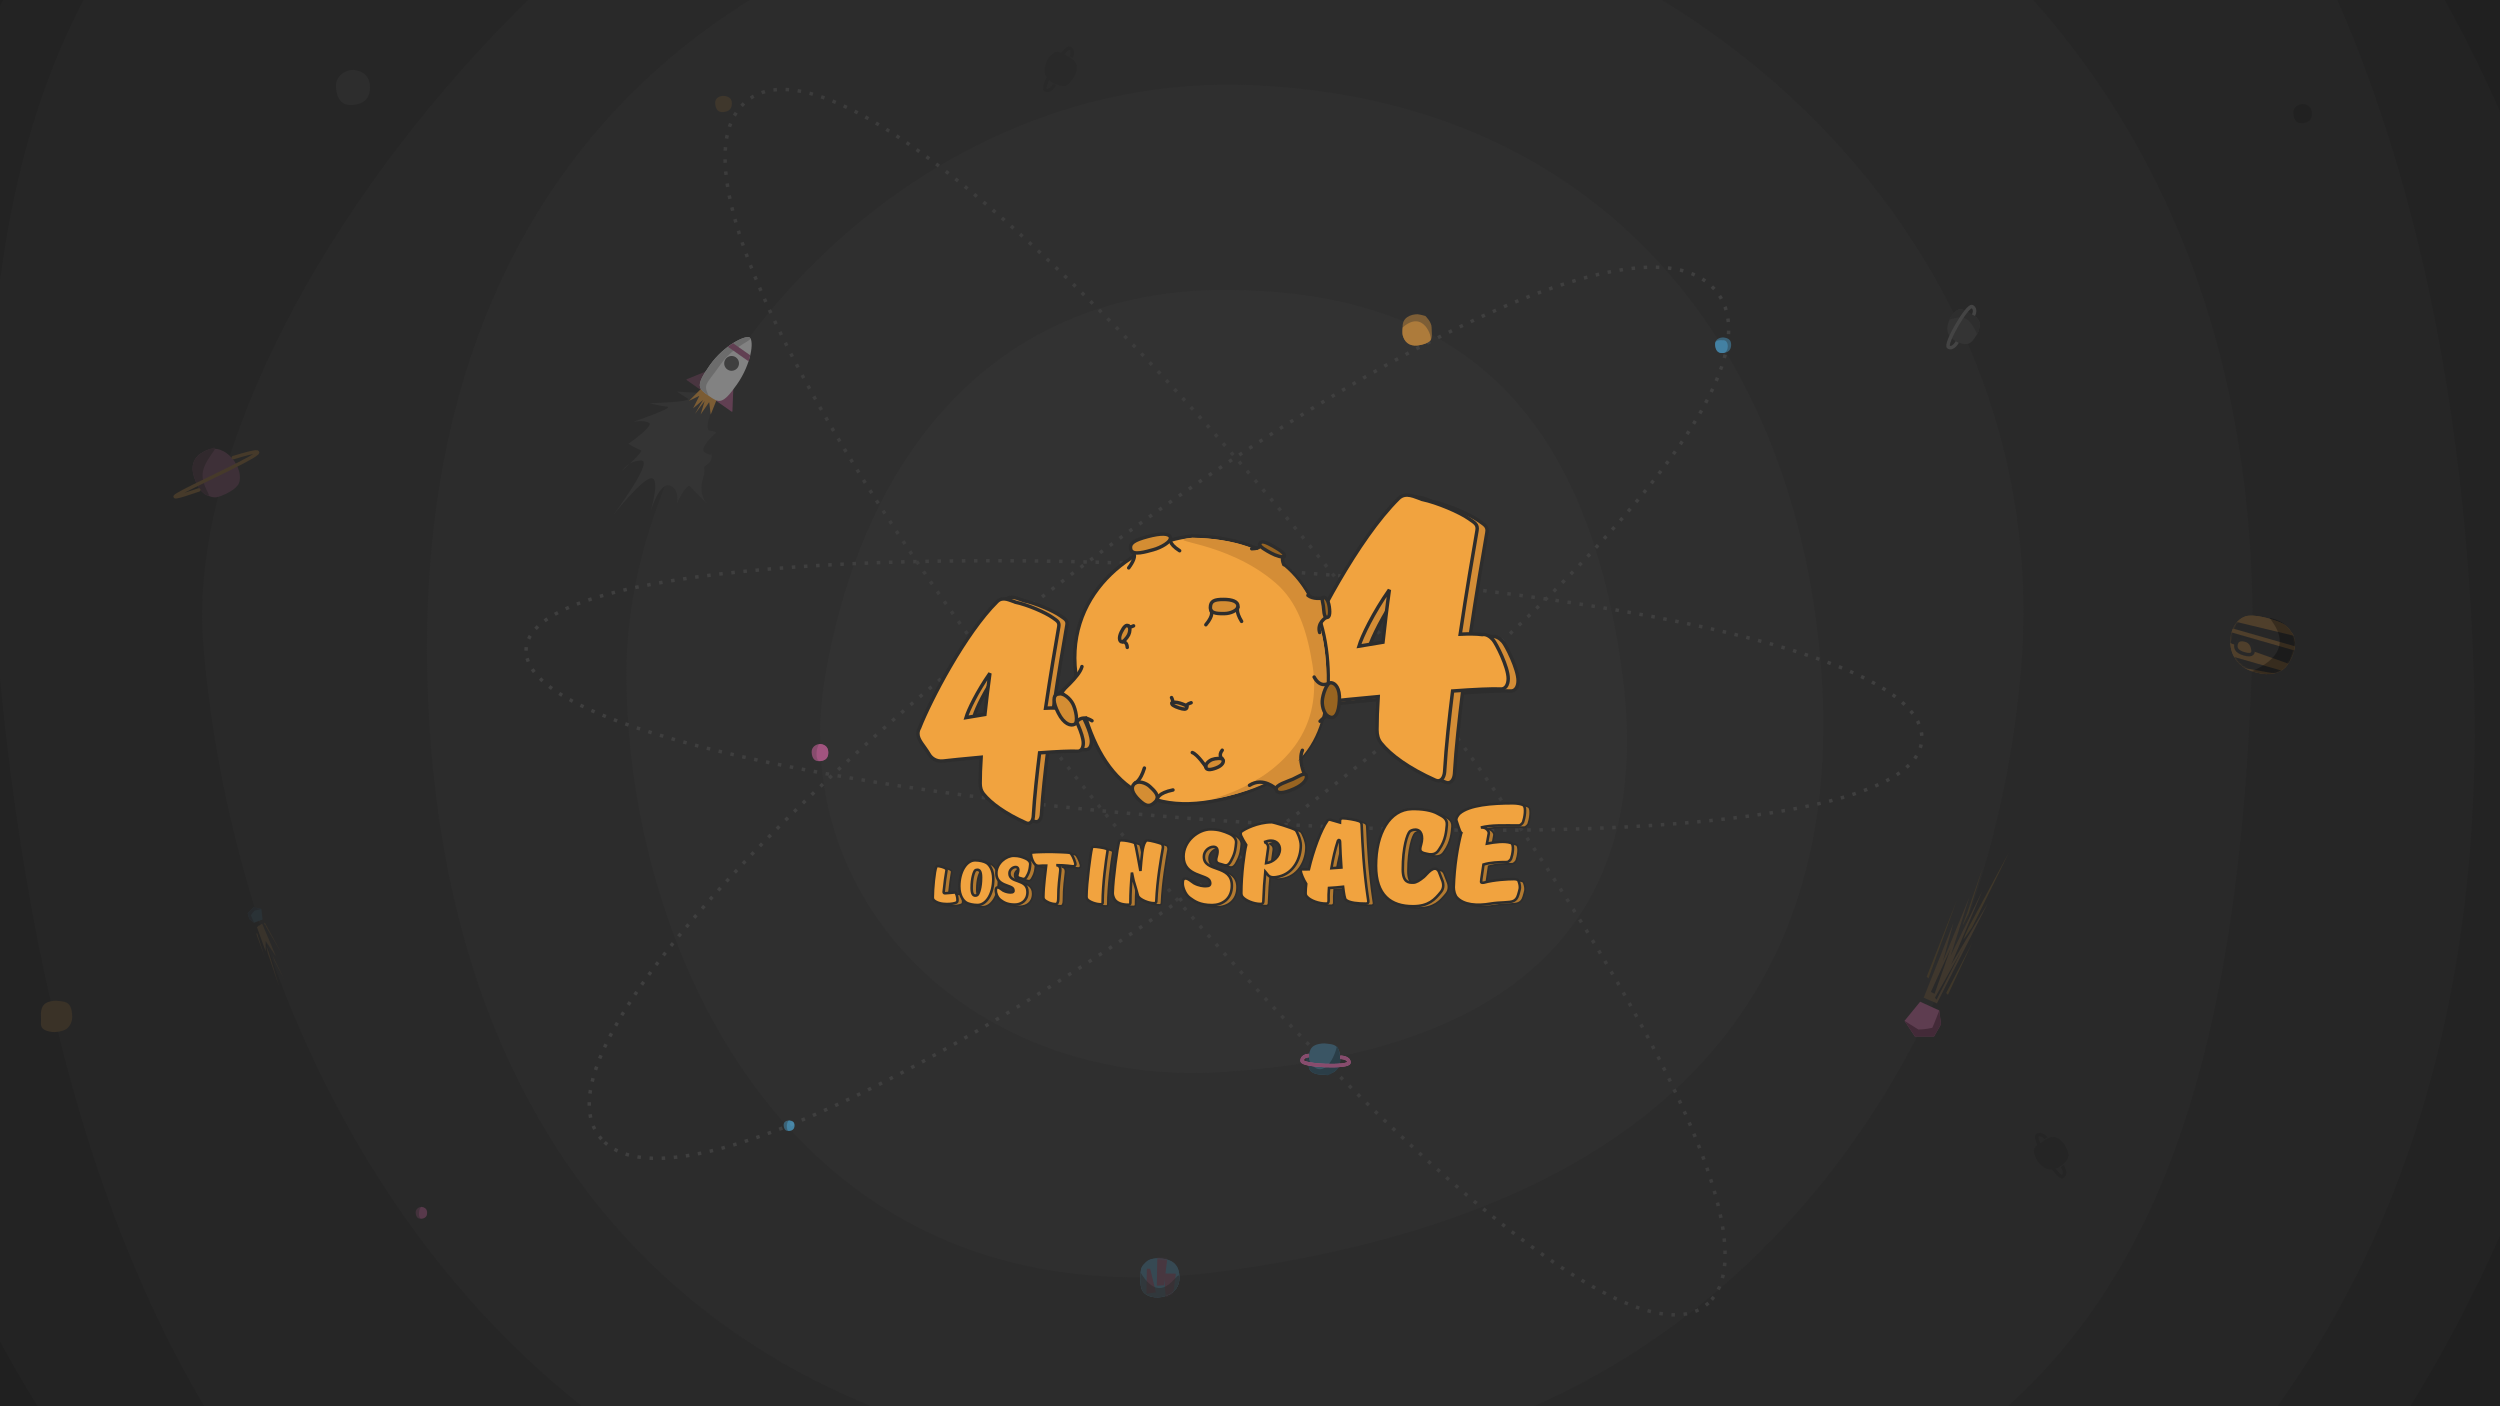 <?xml version="1.0" encoding="UTF-8" standalone="no"?>
<svg width="1440px" height="810px" viewBox="0 0 1440 810" version="1.1" xmlns="http://www.w3.org/2000/svg" xmlns:xlink="http://www.w3.org/1999/xlink" xmlns:sketch="http://www.bohemiancoding.com/sketch/ns">
    <!-- Generator: Sketch 3.3.2 (12043) - http://www.bohemiancoding.com/sketch -->
    <title>Desktop.404 Copy</title>
    <desc>Created with Sketch.</desc>
    <defs>
        <path id="path-1" d="M32.837,30.026 C42.722,23.05 38.123,1.353 20.462,0.699 C2.801,0.045 1.308,10.527 0.673,14.689 C-0.002,19.11 0.404,24.844 4.139,28.054 C7.902,31.29 9.615,32.038 14.268,32.393 C18.58,32.722 28.847,32.842 32.837,30.026 Z"></path>
        <path id="path-3" d="M19.67,21.242 C25.591,16.307 22.836,0.957 12.257,0.494 C1.678,0.032 0.784,7.447 0.403,10.392 C-0.001,13.519 0.242,17.575 2.479,19.847 C4.734,22.136 5.759,22.665 8.547,22.916 C11.13,23.149 17.28,23.234 19.67,21.242 Z"></path>
        <path id="path-5" d="M19.67,21.242 C25.591,16.307 22.836,0.957 12.257,0.494 C1.678,0.032 31.14,8.799 8.547,22.916 C11.13,23.149 17.28,23.234 19.67,21.242 Z"></path>
    </defs>
    <g id="404" stroke="none" stroke-width="1" fill="none" fill-rule="evenodd" sketch:type="MSPage">
        <g id="Desktop.404-Copy" sketch:type="MSArtboardGroup">
            <g id="Group" sketch:type="MSLayerGroup" transform="translate(-99, -416)">
                <rect id="Rectangle-29" fill="#202020" sketch:type="MSShapeGroup" x="99" y="416" width="1440" height="810"></rect>
                <g sketch:type="MSShapeGroup">
                    <ellipse id="Oval-34-Copy-6" fill-opacity="0.02" fill="#D8D8D8" cx="804" cy="804" rx="803.114" ry="803.114"></ellipse>
                    <path d="M804,1492.384 C1184.184,1492.384 1539,1291 1524,807 C1509,323 1265,11.233 804,115.616 C343,220 44.616,246 99,807 C153.384,1368 423.816,1492.384 804,1492.384 Z" id="Oval-34-Copy-5" fill="#262626"></path>
                    <path d="M804,1343 C1251,1343 1381.653,1194 1396,804 C1410.347,414 1120.82,230.347 804,230.347 C487.18,230.347 200.653,588 216,786 C231.347,984 357,1343 804,1343 Z" id="Oval-34-Copy-4" fill="#292929"></path>
                    <path d="M804,1262.922 C1057.456,1262.922 1239.845,1061 1262.922,804 C1286,547 1057.456,345.078 804,345.078 C550.544,345.078 338.155,489 345.078,804 C352,1119 550.544,1262.922 804,1262.922 Z" id="Oval-34-Copy-3" fill="#2C2C2C"></path>
                    <path d="M804,1148.192 C1053,1114 1161.384,991 1148.192,804 C1135,617 1022,473 819,465 C616,457 459.808,646 459.808,804 C459.808,962 555,1182.384 804,1148.192 Z" id="Oval-34-Copy-2" fill="#2F2F2F"></path>
                    <path d="M804,1033.461 C946,1023.922 1054.922,965 1033.461,804 C1012,643 930.728,583 804,583 C677.272,583 598,671 574.539,804 C551.078,937 662,1043 804,1033.461 Z" id="Oval-34-Copy" fill="#323232"></path>
                </g>
                <g id="Dashed-lines" transform="translate(400, 428)" stroke-width="2" sketch:type="MSShapeGroup" stroke-dasharray="2,5">
                    <path d="M2,362.762 C2,269.775 806,311.459 806,412.996 C806,514.533 2,455.748 2,362.762 Z" id="Path-603" stroke="#3F3F3F"></path>
                    <path d="M-35.365,366.557 C-35.365,246.046 768.635,300.068 768.635,431.661 C768.635,563.254 -35.365,487.069 -35.365,366.557 Z" id="Path-603-Copy" stroke="#3F3F3F" transform="translate(366.635, 400.059) rotate(-42) translate(-366.635, -400.059) "></path>
                    <path d="M-36.064,358.836 C-36.064,238.324 848.185,292.347 848.185,423.939 C848.185,555.532 -36.064,479.347 -36.064,358.836 Z" id="Path-603-Copy-2" stroke="#3C3C3C" transform="translate(406.06, 392.337) rotate(-133) translate(-406.06, -392.337) "></path>
                </g>
                <g id="Planets" transform="translate(122, 456)" sketch:type="MSShapeGroup">
                    <path d="M784.941,153 C785.898,156.924 788.729,159.527 793.538,159 C796.572,158.668 799.727,157.546 801,156 C802.204,154.539 801.609,150.904 801.609,148.597 C801.609,145.403 798,142 798,142 C798,142 795.351,141.211 793.538,141 C789.562,141 784.503,142.935 784.941,148.597 C785.022,149.647 784.723,152.107 784.941,153 Z" id="Oval-34-Copy-8" fill="#7D5E36"></path>
                    <path d="M784.941,153 C785.898,156.924 788.729,159.527 793.538,159 C796.572,158.668 799.727,157.546 801,156 C802.204,154.539 797,138 784.941,148.597 C784.744,149.638 784.723,152.107 784.941,153 Z" id="Oval-34-Copy-24" fill="#AD7B3B"></path>
                    <path d="M969.668,163.324 C972.933,162.966 974.133,161.194 974.133,158.568 C974.133,155.941 972.733,154.723 969.668,154.365 C967.469,154.365 964.67,155.436 964.912,158.568 C965.154,161.7 966.403,163.681 969.668,163.324 Z" id="Oval-34-Copy-11" fill="#3A6176"></path>
                    <path d="M969.668,163.324 C972.933,162.966 973.065,156.358 970,156 C967.801,156 964.67,155.436 964.912,158.568 C965.154,161.7 966.403,163.681 969.668,163.324 Z" id="Oval-34-Copy-25" fill="#4381A3"></path>
                    <path d="M431.606,611.418 C433.812,611.176 434.622,609.979 434.622,608.205 C434.622,606.43 433.677,605.607 431.606,605.365 C430.12,605.365 428.229,606.089 428.392,608.205 C428.556,610.321 429.399,611.66 431.606,611.418 Z" id="Oval-34-Copy-15" fill-opacity="0.4" fill="#51B2E5"></path>
                    <path d="M431.606,611.418 C433.812,611.176 434.622,609.979 434.622,608.205 C434.622,606.43 433.677,605.607 431.606,605.365 C430.12,605.365 429.399,611.66 431.606,611.418 Z" id="Oval-34-Copy-27" fill-opacity="0.4" fill="#51B2E5"></path>
                    <path d="M1.595,552.419 C3.073,553.906 6.847,554.694 9.354,554.419 C11.671,554.165 13.996,553.71 15.595,552.419 C17.594,550.806 18.595,548.139 18.595,545.81 C18.595,543.706 18.305,540.174 16.595,538.419 C14.898,536.677 11.792,536.703 9.354,536.419 C7.652,536.419 4.368,536.785 2.595,538.419 C0.713,540.155 0.396,543.235 0.595,545.81 C0.796,548.404 0.001,550.815 1.595,552.419 Z" id="Oval-34-Copy-14" fill="#3A3227"></path>
                    <path d="M393.897,24.528 C397.295,24.156 398.543,22.313 398.543,19.58 C398.543,16.847 397.087,15.579 393.897,15.207 C391.609,15.207 388.697,16.321 388.949,19.58 C389.201,22.839 390.5,24.9 393.897,24.528 Z" id="Oval-34-Copy-12" fill="#3F372C"></path>
                    <path d="M219.833,661.97 C222.163,661.715 223.019,660.451 223.019,658.577 C223.019,656.703 222.021,655.438 219.833,655.183 C218.264,655.183 216.267,656.342 216.44,658.577 C216.612,660.812 217.503,662.225 219.833,661.97 Z" id="Oval-34-Copy-9" opacity="0.2" fill="#AB5787"></path>
                    <path d="M219.833,661.97 C222.163,661.715 223.019,660.451 223.019,658.577 C223.019,656.703 222.021,655.438 219.833,655.183 C218.264,655.183 217.503,662.225 219.833,661.97 Z" id="Oval-34-Copy-28" opacity="0.2" fill="#AB5787"></path>
                    <path d="M449.452,398.402 C452.841,398.031 454.086,396.192 454.086,393.465 C454.086,390.739 452.633,388.9 449.452,388.529 C447.169,388.529 444.264,390.214 444.515,393.465 C444.767,396.716 446.062,398.773 449.452,398.402 Z" id="Oval-34-Copy-10" fill="#874C6D"></path>
                    <path d="M449.452,398.402 C452.841,398.031 454.086,396.192 454.086,393.465 C454.086,390.739 452.633,388.9 449.452,388.529 C447.169,388.529 446.062,398.773 449.452,398.402 Z" id="Oval-34-Copy-26" fill="#A1547F"></path>
                    <path d="M180.619,20.412 C187.546,19.653 190.09,15.895 190.09,10.324 C190.09,4.753 187.122,0.994 180.619,0.236 C175.954,0.236 170.017,3.68 170.531,10.324 C171.045,16.968 173.693,21.17 180.619,20.412 Z" id="Oval-34-Copy-17" fill="#2D2D2D"></path>
                    <path d="M1303.491,30.952 C1307.288,30.536 1308.683,28.475 1308.683,25.42 C1308.683,22.366 1307.056,20.305 1303.491,19.889 C1300.933,19.889 1297.678,21.778 1297.959,25.42 C1298.241,29.063 1299.693,31.368 1303.491,30.952 Z" id="Oval-34-Copy-18" opacity="0.7" fill-opacity="0.3" fill="#111111"></path>
                </g>
                <g id="Rocket-ship" transform="translate(496.742, 668.654) rotate(-46) translate(-496.742, -668.654) translate(430.742, 625.154)" sketch:type="MSShapeGroup">
                    <path d="M65.204,3.559 C65.204,3.559 62.204,22.731 67.204,21.731 C72.204,20.731 70.204,22.731 70.204,22.731 C70.204,22.731 63.204,33.731 68.204,34.731 C73.204,35.731 71.204,33.731 71.204,33.731 C71.204,33.731 74.204,36.731 71.204,40.731 C68.204,44.731 71.204,40.731 71.204,49.731 C71.204,58.731 77.364,62.399 77.364,62.399 C77.364,62.399 67.204,56.731 65.204,55.731 C63.204,54.731 61.107,65.059 61.107,67.369 C61.107,69.68 61.065,58.731 54.065,58.731 C47.065,58.731 47.871,79.034 47.871,79.034 C47.871,79.034 48.204,57.731 43.204,57.731 C38.204,57.731 27.77,84.881 27.77,84.881 C27.77,84.881 41.204,47.731 34.204,49.731 C27.204,51.731 25.204,58.731 25.204,58.731 C25.204,58.731 34.204,44.156 32.204,44.156 C30.204,44.156 24.204,42.731 24.204,42.731 C24.204,42.731 35.204,28.731 32.204,27.731 C29.204,26.731 23.204,29.731 23.204,29.731 C23.204,29.731 44.204,14.731 39.204,15.731 C34.204,16.731 29.204,16.731 29.204,16.731 C29.204,16.731 53.204,8.731 49.204,7.731 C45.204,6.731 42.204,5.731 42.204,5.731 L59.204,1.731" id="Path-266" fill="#343434" transform="translate(50.284, 43.306) rotate(63) translate(-50.284, -43.306) "></path>
                    <path d="M109.031,27.042 C109.063,27.24 107.848,27.593 107.65,27.624 L90.927,30.225 C90.73,30.257 90.544,30.12 90.513,29.923 L88.73,18.528 C88.699,18.33 88.835,18.145 89.033,18.114 L109.031,27.042" id="Fill-1" fill="#493540"></path>
                    <path d="M110.339,35.409 C110.309,35.211 109.044,35.243 108.846,35.274 L92.126,37.875 C91.926,37.906 91.79,38.091 91.82,38.289 L93.603,49.684 C93.634,49.882 93.82,50.017 94.019,49.986 L110.339,35.409" id="Fill-2" fill="#613F52"></path>
                    <path d="M93.569,38.368 L84.044,42.242 L88.598,36.616 L80.071,38.006 L87.22,34.307 L78.014,35.447 L87.046,33.202 L79.571,32.453 L87.29,30.023 L81.043,27.757 L91.937,27.941" id="Fill-3" fill="#7B5C34"></path>
                    <path d="M131.572,27.545 C131.166,24.953 118.421,19.904 104.021,22.143 C89.622,24.382 89.895,26.65 91.021,33.851 C92.147,41.052 92.581,43.295 106.981,41.055 C121.379,38.816 132.064,30.685 131.572,27.545 Z" id="Fill-4" fill="#828282"></path>
                    <path d="M131.572,27.545 C131.166,24.953 118.421,19.904 104.021,22.143 C89.622,24.382 89.895,26.65 91.021,33.851 C93.811,26.733 94.27,28.524 108.671,26.285 C123.068,24.046 132.064,30.685 131.572,27.545 Z" id="Fill-4-Copy" fill="#6C6C6C"></path>
                    <path d="M124.421,34.913 C123.448,35.494 122.389,36.067 121.254,36.62 L118.996,22.184 C120.249,22.386 121.434,22.629 122.542,22.903 L124.421,34.913" id="Fill-5" fill="#613F52"></path>
                    <path d="M113.618,26.155 C113.399,26.155 113.177,26.171 112.954,26.206 C110.624,26.569 109.028,28.747 109.392,31.072 C109.72,33.174 111.54,34.676 113.608,34.676 C113.827,34.676 114.049,34.659 114.271,34.624 C116.603,34.262 118.198,32.084 117.835,29.759 C117.505,27.657 115.686,26.155 113.618,26.155" id="Fill-6" fill="#3F3F3F"></path>
                    <path id="Path-265" stroke="#979797" d=""></path>
                </g>
                <g id="saturn" transform="translate(223, 688) rotate(-26) translate(-223, -688) translate(196, 674)" sketch:type="MSShapeGroup">
                    <path d="M36.423,25.699 C43.113,19.69 40,1 28.047,0.437 C16.094,-0.126 15.084,8.902 14.654,12.487 C14.197,16.295 14.472,21.234 17,24 C19.547,26.787 20.706,27.431 23.855,27.737 C26.774,28.021 33.723,28.124 36.423,25.699 Z" id="Oval-34-Copy-16" fill="#3E3038"></path>
                    <path d="M21.147,10.033 C27.136,2.904 40,1 28.047,0.437 C16.094,-0.126 15.084,8.902 14.654,12.487 C14.197,16.295 14.472,21.234 17,24 C19.547,26.787 15.842,16.346 21.147,10.033 Z" id="Oval-34-Copy-23" fill="#31292D"></path>
                    <path d="M14,19 C-43,12 97,20 40,11" id="Path-189-Copy" stroke="#463A2A" stroke-width="2" stroke-linecap="round"></path>
                </g>
                <g id="planet" transform="translate(849, 1016)" sketch:type="MSShapeGroup">
                    <path d="M5,17 C6.477,18.486 10.252,19.274 12.759,19 C15.076,18.746 17.401,18.291 19,17 C20.999,15.387 22,12.719 22,10.391 C22,8.287 21.709,4.755 20,3 C18.303,1.257 15.197,1.284 12.759,1 C11.057,1 7.773,1.366 6,3 C4.117,4.735 3.801,7.816 4,10.391 C4.201,12.985 3.406,15.396 5,17 Z" id="Oval-34-Copy-13" fill="#3A5564"></path>
                    <path d="M5,17 C6.477,18.486 10.252,19.274 12.759,19 C15.076,18.746 13,21 19,17 C25,13 20,0.609 20,3 C17,15 9,21 4,10.391 C-1,-0.219 3.406,15.396 5,17 Z" id="Oval-34-Copy-20" fill="#2B3E48"></path>
                    <path d="M4,8 C4,8 0,8 0,11 C0,14 27,15 27,12 C27,9 22,9 22,9" id="Path-189" stroke="#AB5787" stroke-width="2"></path>
                    <path d="M4,8 C4,8 0,8 0,11 C0,14 27,15 27,12 C27,9 22,9 22,9" id="Path-189-Copy-2" stroke="#874C6D" stroke-width="2"></path>
                </g>
                <g id="planet-copy" transform="translate(1229.5, 605) rotate(-242) translate(-1229.5, -605) translate(1216, 595)" sketch:type="MSShapeGroup">
                    <path d="M5,17 C6.477,18.486 10.252,19.274 12.759,19 C15.076,18.746 17.401,18.291 19,17 C20.999,15.387 22,12.719 22,10.391 C22,8.287 21.709,4.755 20,3 C18.303,1.257 15.197,1.284 12.759,1 C11.057,1 7.773,1.366 6,3 C4.117,4.735 3.801,7.816 4,10.391 C4.201,12.985 3.406,15.396 5,17 Z" id="Oval-34-Copy-13" fill="#343434"></path>
                    <path d="M5,17 C6.477,18.486 10.26,19.469 12.759,19 C7.554,13.728 5,10.665 12.759,1 C11.057,1 7.773,1.366 6,3 C4.117,4.735 3.801,7.816 4,10.391 C4.201,12.985 3.406,15.396 5,17 Z" id="Oval-34-Copy-22" fill="#2E2E2E"></path>
                    <path d="M4,8 C4,8 0,8 0,11 C0,14 27,15 27,12 C27,9 22,9 22,9" id="Path-189" stroke="#444444" stroke-width="2"></path>
                </g>
                <g id="planet-copy-2" transform="translate(709.168, 456.134) rotate(-242) translate(-709.168, -456.134) translate(694.668, 446.634)" sketch:type="MSShapeGroup">
                    <path d="M6.404,16.06 C7.84,17.552 11.51,18.343 13.947,18.067 C16.199,17.813 18.459,17.355 20.013,16.06 C21.956,14.441 22.93,11.764 22.93,9.427 C22.93,7.316 22.647,3.772 20.986,2.011 C19.336,0.262 16.316,0.289 13.947,0.004 C12.292,0.004 9.1,0.371 7.376,2.011 C5.546,3.752 5.239,6.843 5.432,9.427 C5.627,12.031 4.855,14.451 6.404,16.06 Z" id="Oval-34-Copy-13" fill="#292929"></path>
                    <path d="M4.889,6.857 C4.889,6.857 0.772,6.857 0.772,10.044 C0.772,13.232 28.562,14.295 28.562,11.107 C28.562,7.919 23.416,7.919 23.416,7.919" id="Path-189" stroke="#292929" stroke-width="2"></path>
                </g>
                <g id="planet-copy-3" transform="translate(1280.575, 1081.121) rotate(-304) translate(-1280.575, -1081.121) translate(1266.075, 1071.621)" sketch:type="MSShapeGroup">
                    <path d="M6.404,16.06 C7.84,17.552 11.51,18.343 13.947,18.067 C16.199,17.813 18.459,17.355 20.013,16.06 C21.956,14.441 22.93,11.764 22.93,9.427 C22.93,7.316 22.647,3.772 20.986,2.011 C19.336,0.262 16.316,0.289 13.947,0.004 C12.292,0.004 9.1,0.371 7.376,2.011 C5.546,3.752 5.239,6.843 5.432,9.427 C5.627,12.031 4.855,14.451 6.404,16.06 Z" id="Oval-34-Copy-13" fill="#252525"></path>
                    <path d="M4.889,6.857 C4.889,6.857 0.772,6.857 0.772,10.044 C0.772,13.232 28.562,14.295 28.562,11.107 C28.562,7.919 23.416,7.919 23.416,7.919" id="Path-189" stroke="#252525" stroke-width="2"></path>
                </g>
                <g id="saturn-copy-3" transform="translate(1402.512, 787.53) rotate(-164) translate(-1402.512, -787.53) translate(1383.012, 770.53)">
                    <path d="M33.837,30.026 C43.722,23.05 39.123,1.353 21.462,0.699 C3.801,0.045 2.308,10.527 1.673,14.689 C0.998,19.11 1.404,24.844 5.139,28.054 C8.902,31.29 10.615,32.038 15.268,32.393 C19.58,32.722 29.847,32.842 33.837,30.026 Z" id="Oval-34-Copy-16" fill="#51412D" sketch:type="MSShapeGroup"></path>
                    <g id="Rectangle-16-+-Rectangle-16-Copy-+-Rectangle-16-Copy-2-Mask" transform="translate(1, 0)">
                        <mask id="mask-2" sketch:name="Mask" fill="white">
                            <use xlink:href="#path-1"></use>
                        </mask>
                        <use id="Mask" fill="#4F3F2B" sketch:type="MSShapeGroup" xlink:href="#path-1"></use>
                        <path d="M-2.336,4.027 L39.204,-0.161 L40.6,5.786 L-3.996,5.786 L-2.336,4.027 Z" id="Rectangle-16" fill="#272727" sketch:type="MSShapeGroup" mask="url(#mask-2)"></path>
                        <path d="M-3.886,10.352 L42.214,13.158 L42.977,18.972 L-5.068,18.972 L-3.886,10.352 Z" id="Rectangle-16-Copy" fill="#272727" sketch:type="MSShapeGroup" mask="url(#mask-2)"></path>
                        <path d="M-1.318,21.348 L43.576,21.348 L43.576,25.276 L-1.318,27.197 L-1.318,21.348 Z" id="Rectangle-16-Copy-2" fill="#272727" sketch:type="MSShapeGroup" mask="url(#mask-2)"></path>
                    </g>
                    <path d="M29.79,16.919 C33.129,16.919 34.561,15.612 34.561,13.573 C34.561,11.533 33.912,9.119 28.499,9.119 C23.086,9.119 23.722,11.469 24.341,12.811 C24.96,14.153 26.451,16.919 29.79,16.919 Z" id="Oval-17" stroke="#282828" stroke-width="2" fill="#4F3F2B" sketch:type="MSShapeGroup"></path>
                    <path d="M21.486,0.68 C3.804,0.025 2.309,10.519 1.673,14.687 C0.997,19.113 1.404,24.854 5.143,28.068 C8.911,31.308 12.186,33.495 19.466,33.166 C23.784,33.495 -4.445,22.337 21.486,0.68 Z" id="Oval-34-Copy-21" fill-opacity="0.3" fill="#000000" sketch:type="MSShapeGroup"></path>
                </g>
                <g id="saturn-copy-2" transform="translate(766.31, 1152.587) rotate(-269) translate(-766.31, -1152.587) translate(754.31, 1140.087)">
                    <path d="M19.67,21.242 C25.591,16.307 22.836,0.957 12.257,0.494 C1.678,0.032 0.784,7.447 0.403,10.392 C-0.001,13.519 0.242,17.575 2.479,19.847 C4.734,22.136 5.759,22.665 8.547,22.916 C11.13,23.149 17.28,23.234 19.67,21.242 Z" id="Oval-34-Copy-16" fill="#364953" sketch:type="MSShapeGroup"></path>
                    <g id="Rectangle-16-+-Rectangle-16-Copy-+-Rectangle-16-Copy-2-Mask" transform="translate(0, 0)">
                        <mask id="mask-4" sketch:name="Mask" fill="white">
                            <use xlink:href="#path-3"></use>
                        </mask>
                        <use id="Mask" fill="#364953" sketch:type="MSShapeGroup" xlink:href="#path-3"></use>
                        <path d="M6.299,17.408 L19.83,13.865 L20.779,19.319 L6.299,19.319 L6.299,17.408 Z" id="Rectangle-16" fill="#483740" sketch:type="MSShapeGroup" mask="url(#mask-4)">
                            <g transform="translate(13.539, 16.592) rotate(87) translate(-13.539, -16.592) "></g>
                        </path>
                        <path d="M-2.568,7.324 L15.698,9.308 L16,13.422 L-3.036,13.422 L-2.568,7.324 Z" id="Rectangle-16-Copy" fill="#483740" sketch:type="MSShapeGroup" mask="url(#mask-4)">
                            <g transform="translate(6.482, 10.373) rotate(87) translate(-6.482, -10.373) "></g>
                        </path>
                        <path d="M8.865,2.562 L25.394,4.446 L23.345,8.119 L8.865,9.478 L8.865,2.562 Z" id="Rectangle-16-Copy-2" fill="#483740" sketch:type="MSShapeGroup" mask="url(#mask-4)">
                            <g transform="translate(17.13, 6.02) rotate(87) translate(-17.13, -6.02) "></g>
                        </path>
                        <mask id="mask-6" sketch:name="Mask Copy" fill="white">
                            <use xlink:href="#path-5"></use>
                        </mask>
                        <use id="Mask-Copy" fill-opacity="0.6" fill="#2D2D2D" sketch:type="MSShapeGroup" xlink:href="#path-5"></use>
                    </g>
                </g>
                <g id="asteroid" transform="translate(1196, 907)" sketch:type="MSShapeGroup">
                    <path d="M0,97 L6,106 L17,106 L21,99 L20,91 L9,86 L0,97 Z" id="Path-267" fill="#5E3D50"></path>
                    <path d="M0,97 L6,106 L17,106 L21,99 L20,91 C20,91 17,99 16,101 C12,102 8,102 8,102 L0,97 Z" id="Path-267-Copy" fill="#432A38"></path>
                    <path d="M15.342,86.004 L26.342,41.004 L23.342,64.004 L33.342,25.004 L27.342,60.004 L40.342,20.004 L28.342,65.004 L44.342,27.004 L23.342,88.189 L15.342,86.004 Z" id="Path-268" fill="#3F372D" transform="translate(29.842, 54.096) rotate(8) translate(-29.842, -54.096) "></path>
                    <path d="M39,52 L24,81 L25,82 L39,52 Z" id="Path-269" fill="#3F3729"></path>
                    <path d="M60.167,2.22044605e-16 L37,43 C37,43 33.821,49.821 34,50 C34.154,50.154 39,43 39,43 L60.167,2.22044605e-16 Z" id="Path-269-Copy-4" fill="#3F3729"></path>
                    <path d="M45,9 L36,34.998 C36,34.998 33.347,41.818 33.526,41.998 C33.68,42.152 37,34.998 37,34.998 L45,9 Z" id="Path-269-Copy-5" fill="#3F3729"></path>
                    <path d="M32.101,28.245 L10.899,70.755 L11.899,71.755 L32.101,28.245 Z" id="Path-269-Copy-3" fill="#3F3729" transform="translate(21.5, 50) rotate(-5) translate(-21.5, -50) "></path>
                    <path d="M33,55 L18,84 L19,85 L33,55 Z" id="Path-269-Copy-2" fill="#292929" transform="translate(25.5, 70) rotate(2) translate(-25.5, -70) "></path>
                    <path d="M31.256,58.189 L11.232,77.225 L12.785,79.021 L31.256,58.189 Z" id="Path-269-Copy" fill="#292929" transform="translate(21.244, 68.605) rotate(-22) translate(-21.244, -68.605) "></path>
                </g>
                <g id="asteroid-copy" transform="translate(253.564, 960.535) rotate(-225) translate(-253.564, -960.535) translate(240.564, 938.535)" sketch:type="MSShapeGroup">
                    <path d="M1,39.61 L3.574,43.471 L8.293,43.471 L10.008,40.468 L9.579,37.037 L4.861,34.892 L1,39.61 Z" id="Path-267" fill="#2A3236"></path>
                    <path d="M1,39.61 L3.574,43.471 L8.293,43.471 L10.008,40.468 L9.579,37.037 C9.579,37.037 8.293,40.468 7.864,41.326 C6.148,41.755 4.432,41.755 4.432,41.755 L1,39.61 Z" id="Path-267-Copy" fill="#272A2D"></path>
                    <path d="M19.144,18.892 L12.71,31.333 L13.139,31.762 L19.144,18.892 Z" id="Path-269" fill="#373129"></path>
                    <path d="M25.396,0.828 L15.458,19.274 C15.458,19.274 14.094,22.2 14.171,22.277 C14.237,22.343 16.316,19.274 16.316,19.274 L25.396,0.828 Z" id="Path-269-Copy-4" fill="#373129"></path>
                    <path d="M20.304,1.861 L16.443,13.013 C16.443,13.013 15.305,15.939 15.382,16.016 C15.448,16.082 16.872,13.013 16.872,13.013 L20.304,1.861 Z" id="Path-269-Copy-5" fill="#373129"></path>
                    <path d="M12.649,13.652 L3.554,31.941 L4.12,32.317 L12.649,13.652 L12.649,13.652 Z" id="Path-269-Copy-3" fill="#373129" transform="translate(8.102, 22.984) rotate(-10) translate(-8.102, -22.984) "></path>
                    <path d="M15.156,21.594 L8.722,34.011 L9.109,34.463 L15.156,21.594 L15.156,21.594 Z" id="Path-269-Copy-2" fill="#292929"></path>
                    <path d="M14.408,22.962 L5.818,31.529 L7.405,31.898 L14.408,22.962 L14.408,22.962 Z" id="Path-269-Copy" fill="#292929"></path>
                    <path d="M10.192,34.091 L6.657,33.384 L14.435,14.292 L12.314,24.899 L16.556,20.656 L10.192,34.091 Z" id="Path-284" fill="#39332B"></path>
                </g>
                <g id="404" transform="translate(627, 701)" sketch:type="MSShapeGroup">
                    <g id="4-+-4-copy-5-+-4-+-4-copy-8" transform="translate(0, 59)" stroke="#2D2D2D" stroke-width="2">
                        <path d="M88.889,63.161 C86.172,62.799 82.731,62.799 78.928,62.98 C81.825,43.42 84.723,26.577 86.534,16.072 C87.078,13.175 85.267,12.45 82.731,10.639 C78.928,7.922 68.604,3.395 61.541,1.946 C61.541,1.946 61.36,1.946 61.179,1.765 C58.643,1.04 54.297,-1.676 51.037,1.584 C32.564,19.876 12.461,58.633 6.303,74.389 C5.76,75.295 5.397,76.382 5.397,77.649 C5.397,81.453 8.839,84.35 11.917,89.603 C12.823,91.233 15.54,93.949 20.067,93.406 C23.146,93.044 31.658,92.138 41.8,91.233 C41.438,96.847 41.257,101.918 41.257,106.265 C41.257,108.619 41.8,110.611 43.068,112.241 C47.415,117.675 55.565,123.651 67.699,129.084 C70.234,130.171 71.683,127.817 71.864,125.281 C72.589,113.147 74.038,100.65 75.487,88.697 C85.267,87.973 93.598,87.61 97.22,87.792 C99.212,87.973 100.661,86.162 100.661,83.083 C100.661,77.831 95.228,67.145 93.779,65.515 C92.511,64.066 90.7,62.799 88.889,63.161 L88.889,63.161 Z M46.871,42.877 C45.785,50.483 44.879,58.633 43.974,66.602 L33.107,68.413 C34.375,64.066 39.627,53.2 46.871,42.877 L46.871,42.877 Z" id="4-copy-3" fill="#D48D36"></path>
                        <path d="M84.207,64.096 C81.49,63.734 78.049,63.734 74.246,63.915 C77.144,44.355 80.041,27.512 81.852,17.007 C82.396,14.11 80.585,13.385 78.049,11.574 C74.246,8.858 63.923,4.33 56.859,2.881 C56.859,2.881 56.678,2.881 56.497,2.7 C53.962,1.975 49.615,-0.741 46.355,2.519 C27.882,20.811 7.779,59.568 1.621,75.325 C1.078,76.23 0.716,77.317 0.716,78.585 C0.716,82.388 4.157,85.286 7.236,90.538 C8.141,92.168 10.858,94.884 15.385,94.341 C18.464,93.979 26.976,93.073 37.119,92.168 C36.756,97.782 36.575,102.853 36.575,107.2 C36.575,109.554 37.119,111.546 38.386,113.176 C42.733,118.61 50.883,124.586 63.017,130.019 C65.553,131.106 67.002,128.752 67.183,126.216 C67.907,114.082 69.356,101.585 70.805,89.632 C80.585,88.908 88.916,88.545 92.538,88.727 C94.53,88.908 95.979,87.097 95.979,84.018 C95.979,78.766 90.546,68.08 89.097,66.45 C87.829,65.001 86.018,63.734 84.207,64.096 L84.207,64.096 Z M42.19,43.812 C41.103,51.418 40.197,59.568 39.292,67.537 L28.425,69.348 C29.693,65.001 34.945,54.135 42.19,43.812 L42.19,43.812 Z" id="4-copy-3" fill="#F1A33F"></path>
                    </g>
                    <g id="4-+-4-copy-6-+-4-+-4-copy-7" transform="translate(219, 0)" stroke="#2D2D2D" stroke-width="2">
                        <path d="M112.445,81.668 C108.988,81.207 104.609,81.207 99.769,81.437 C103.457,56.546 107.144,35.111 109.449,21.743 C110.14,18.055 107.836,17.134 104.609,14.829 C99.769,11.372 86.632,5.61 77.643,3.766 C77.643,3.766 77.412,3.766 77.182,3.535 C73.955,2.613 68.424,-0.844 64.275,3.305 C40.766,26.583 15.183,75.906 7.347,95.958 C6.655,97.11 6.194,98.493 6.194,100.106 C6.194,104.946 10.573,108.634 14.491,115.318 C15.644,117.392 19.101,120.849 24.863,120.158 C28.781,119.697 39.614,118.545 52.521,117.392 C52.06,124.537 51.829,130.99 51.829,136.522 C51.829,139.518 52.521,142.053 54.134,144.128 C59.665,151.042 70.037,158.648 85.479,165.562 C88.706,166.945 90.55,163.949 90.78,160.722 C91.702,145.28 93.546,129.377 95.39,114.165 C107.836,113.244 118.438,112.783 123.047,113.013 C125.583,113.244 127.426,110.939 127.426,107.021 C127.426,100.337 120.512,86.738 118.668,84.664 C117.055,82.82 114.75,81.207 112.445,81.668 L112.445,81.668 Z M58.974,55.854 C57.591,65.534 56.439,75.906 55.286,86.047 L41.458,88.352 C43.071,82.82 49.755,68.991 58.974,55.854 L58.974,55.854 Z" id="4-copy-3" fill="#D48D36"></path>
                        <path d="M106.75,80.523 C103.292,80.062 98.913,80.062 94.073,80.292 C97.761,55.4 101.449,33.966 103.753,20.598 C104.445,16.91 102.14,15.988 98.913,13.684 C94.073,10.227 80.936,4.465 71.947,2.621 C71.947,2.621 71.717,2.621 71.486,2.39 C68.26,1.468 62.728,-1.989 58.579,2.16 C35.07,25.438 9.487,74.761 1.651,94.812 C0.96,95.965 0.499,97.348 0.499,98.961 C0.499,103.801 4.878,107.489 8.796,114.173 C9.948,116.247 13.405,119.704 19.167,119.013 C23.086,118.552 33.918,117.399 46.825,116.247 C46.364,123.392 46.134,129.845 46.134,135.377 C46.134,138.373 46.825,140.908 48.438,142.983 C53.97,149.897 64.341,157.503 79.784,164.417 C83.01,165.8 84.854,162.804 85.085,159.577 C86.006,144.135 87.85,128.232 89.694,113.02 C102.14,112.098 112.742,111.637 117.352,111.868 C119.887,112.098 121.731,109.794 121.731,105.876 C121.731,99.192 114.816,85.593 112.973,83.519 C111.359,81.675 109.054,80.062 106.75,80.523 L106.75,80.523 Z M53.278,54.709 C51.895,64.389 50.743,74.761 49.591,84.902 L35.762,87.207 C37.375,81.675 44.059,67.846 53.278,54.709 L53.278,54.709 Z" id="4-copy-3" fill="#F1A33F"></path>
                    </g>
                    <g id="Planet" transform="translate(157.952, 100.698) rotate(-6) translate(-157.952, -100.698) translate(72.452, 18.198)">
                        <path d="M94.208,158.817 C145.499,153.074 164.341,124.615 164.341,82.424 C164.341,40.234 142.359,11.775 94.208,6.032 C59.665,6.032 15.701,32.113 19.506,82.424 C23.311,132.735 42.917,164.561 94.208,158.817 Z" id="Oval-34-Copy-7" stroke="#2D2D2D" stroke-width="2" fill="#F1A33F"></path>
                        <path d="M96.782,157.392 C148.073,151.649 163.035,124.094 163.334,81.935 C163.035,39.713 142.606,13.07 94.476,7.128 C74.356,7.327 113.285,10.012 139.474,38.202 C150.297,49.851 154.334,66.018 155.447,87.139 C159.251,159.372 65.429,159.124 96.782,157.392 Z" id="shadow" fill="#D48D36"></path>
                        <g id="Group" transform="translate(70.429, 10.665) rotate(-9) translate(-70.429, -10.665) translate(54.429, 3.165)">
                            <path d="M3.249,12.845 L5.956,6.958 L13.536,9.634 L3.249,12.845 Z" id="Path-610" fill="#F1A33F"></path>
                            <path d="M15.395,0.346 C23.202,0.346 27.973,1.632 27.973,4.205 C27.973,6.777 21.033,8.492 16.696,8.492 C12.359,8.492 4.118,8.921 4.118,5.062 C4.118,1.203 7.587,0.346 15.395,0.346 Z" id="Path-607" stroke="#2D2D2D" stroke-width="2" fill="#D48D33"></path>
                            <path d="M27.859,4.961 C27.859,4.961 25.694,7.102 31.108,12.99" id="Path-608" stroke="#2D2D2D" stroke-width="2" stroke-linecap="round"></path>
                            <path d="M0.801,6.901 C0.801,6.901 -2.177,9.042 5.267,14.929" id="Path-608-Copy" stroke="#2D2D2D" stroke-width="2" stroke-linecap="round" transform="translate(2.74, 10.915) scale(-1, 1) translate(-2.74, -10.915) "></path>
                        </g>
                        <g id="Group-Copy-7" transform="translate(107.848, 51.392) rotate(6) translate(-107.848, -51.392) translate(97.348, 43.892)">
                            <path d="M2.166,12.845 L3.97,6.958 L9.024,9.634 L2.166,12.845 Z" id="Path-610" fill="#F1A33F"></path>
                            <path d="M10.263,0.346 C15.468,0.346 18.649,1.632 18.649,4.205 C18.649,6.777 14.022,8.492 11.131,8.492 C8.239,8.492 2.745,8.921 2.745,5.062 C2.745,1.203 5.058,0.346 10.263,0.346 Z" id="Path-607" stroke="#2D2D2D" stroke-width="2" fill="#D48D33"></path>
                            <path d="M18.573,4.961 C18.573,4.961 17.129,7.102 20.739,12.99" id="Path-608" stroke="#2D2D2D" stroke-width="2" stroke-linecap="round"></path>
                            <path d="M0.534,6.901 C0.534,6.901 -1.451,9.042 3.511,14.929" id="Path-608-Copy" stroke="#2D2D2D" stroke-width="2" stroke-linecap="round" transform="translate(1.826, 10.915) scale(-1, 1) translate(-1.826, -10.915) "></path>
                        </g>
                        <g id="Group-Copy-3" transform="translate(160.882, 107.488) rotate(-261) translate(-160.882, -107.488) translate(147.882, 99.488)" stroke="#2D2D2D" stroke-width="2">
                            <path d="M13.371,0.002 C20.511,0.002 23.971,1.676 23.311,4.844 C22.651,8.011 17.84,9.852 14.226,9.852 C10.611,9.852 3.431,7.876 3.431,5.395 C3.431,2.914 6.231,0.002 13.371,0.002 Z" id="Path-607" fill="#986420"></path>
                            <path d="M23.216,5.33 C23.216,5.33 21.411,6.707 25.923,10.491" id="Path-608" stroke-linecap="round"></path>
                            <path d="M1.315,7.12 C1.315,7.12 -1.51,11.459 4.693,15.244" id="Path-608-Copy" stroke-linecap="round" transform="translate(2.683, 11.182) scale(-1, 1) translate(-2.683, -11.182) "></path>
                        </g>
                        <g id="Group-Copy-5" transform="translate(17.71, 92.517) rotate(-111) translate(-17.71, -92.517) translate(1.71, 80.017)">
                            <path d="M22.54,8.285 C22.676,8.285 28.851,21.097 28.936,21.115 C30.892,21.528 3.684,16.848 3.684,16.848 L5.94,6.997 L12.847,10.213 L22.54,8.285 Z" id="Path-610" fill="#F1A33F"></path>
                            <path d="M13.371,0.002 C20.511,0.002 23.971,1.676 23.311,4.844 C22.651,8.011 17.84,9.852 14.226,9.852 C10.611,9.852 3.431,7.876 3.431,5.395 C3.431,2.914 6.231,0.002 13.371,0.002 Z" id="Path-607" stroke="#2D2D2D" stroke-width="2" fill="#D48D33"></path>
                            <path d="M23.216,5.33 C23.216,5.33 26.606,20.48 31.118,24.265" id="Path-608" stroke="#2D2D2D" stroke-width="2" stroke-linecap="round"></path>
                            <path d="M1.315,7.12 C1.315,7.12 -1.51,11.459 4.693,15.244" id="Path-608-Copy" stroke="#2D2D2D" stroke-width="2" stroke-linecap="round" transform="translate(2.683, 11.182) scale(-1, 1) translate(-2.683, -11.182) "></path>
                        </g>
                        <g id="Group-Copy-8" transform="translate(130.111, 149.402) rotate(-198) translate(-130.111, -149.402) translate(111.611, 139.902)">
                            <path d="M23.54,5.141 C23.671,5.141 31.795,13.447 31.878,13.462 C33.759,13.795 3.083,14.024 3.083,14.024 L4.592,5.549 L13.61,5.141 L23.54,5.141 Z" id="Path-610" fill="#D48D36"></path>
                            <path d="M13.911,0.002 C20.781,0.002 24.11,1.353 23.475,3.91 C22.84,6.466 15.774,5.383 12.297,5.383 C8.819,5.383 4.348,6.357 4.348,4.355 C4.348,2.352 7.042,0.002 13.911,0.002 Z" id="Path-607" stroke="#2D2D2D" stroke-width="2" fill="#986421"></path>
                            <path d="M23.384,4.302 C23.384,4.302 27.255,13.73 36.513,12.304" id="Path-608" stroke="#2D2D2D" stroke-width="2" stroke-linecap="round"></path>
                            <path d="M0.476,5.747 C0.476,5.747 0.476,14.241 4.944,18.339" id="Path-608-Copy" stroke="#2D2D2D" stroke-width="2" stroke-linecap="round" transform="translate(2.71, 12.043) scale(-1, 1) translate(-2.71, -12.043) "></path>
                        </g>
                        <g id="Group-Copy-10" transform="translate(160.661, 58.1) rotate(-272) translate(-160.661, -58.1) translate(149.161, 50.1)">
                            <path d="M14.445,3.155 C14.525,3.155 19.511,8.252 19.561,8.261 C20.716,8.465 0.477,15.622 0.477,15.622 L2.818,3.405 L8.351,3.155 L14.445,3.155 Z" id="Path-610" fill="#D48D36"></path>
                            <path d="M8.537,0.001 C12.752,0.001 14.795,0.83 14.405,2.399 C14.015,3.968 9.68,3.303 7.546,3.303 C5.412,3.303 2.668,3.901 2.668,2.672 C2.668,1.444 4.321,0.001 8.537,0.001 Z" id="Path-607" stroke="#2D2D2D" stroke-width="2" fill="#986421"></path>
                            <path d="M14.349,2.64 C14.349,2.64 16.725,8.425 22.406,7.55" id="Path-608" stroke="#2D2D2D" stroke-width="2" stroke-linecap="round"></path>
                            <path d="M0.292,3.527 C0.292,3.527 0.292,8.739 3.034,11.253" id="Path-608-Copy" stroke="#2D2D2D" stroke-width="2" stroke-linecap="round" transform="translate(1.663, 7.39) scale(-1, 1) translate(-1.663, -7.39) "></path>
                        </g>
                        <g id="Group-Copy-6" transform="translate(91.073, 133.906) rotate(-195) translate(-91.073, -133.906) translate(82.573, 126.906)">
                            <path d="M12.266,4.508 C12.34,4.508 15.7,11.481 15.747,11.49 C16.81,11.715 2.005,9.168 2.005,9.168 L3.233,3.808 L6.991,5.558 L12.266,4.508 Z" id="Path-610" fill="#F1A33F"></path>
                            <path d="M7.276,0.001 C11.162,0.001 13.044,0.912 12.685,2.636 C12.326,4.359 9.708,5.361 7.741,5.361 C5.775,5.361 1.867,4.286 1.867,2.936 C1.867,1.586 3.391,0.001 7.276,0.001 Z" id="Path-607" stroke="#2D2D2D" stroke-width="2" fill="#D48D33"></path>
                            <path d="M12.634,2.901 C12.634,2.901 14.478,11.145 16.934,13.204" id="Path-608" stroke="#2D2D2D" stroke-width="2" stroke-linecap="round"></path>
                            <path d="M0.716,3.875 C0.716,3.875 -0.822,6.236 2.554,8.295" id="Path-608-Copy" stroke="#2D2D2D" stroke-width="2" stroke-linecap="round" transform="translate(1.46, 6.085) scale(-1, 1) translate(-1.46, -6.085) "></path>
                        </g>
                        <g id="Group-Copy-4" transform="translate(50.965, 58.447) rotate(-58) translate(-50.965, -58.447) translate(43.965, 54.947)">
                            <path d="M1.368,4.763 L2.508,3.03 L5.699,3.818 L1.368,4.763 Z" id="Path-610" fill="#F1A33F"></path>
                            <path d="M6.756,0.001 C10.364,0.001 12.112,0.768 11.778,2.219 C11.445,3.67 9.014,4.513 7.188,4.513 C5.362,4.513 1.734,3.608 1.734,2.471 C1.734,1.335 3.148,0.001 6.756,0.001 Z" id="Path-607" stroke="#2D2D2D" stroke-width="2" fill="#D48D33"></path>
                            <path d="M11.73,2.442 C11.73,2.442 10.818,3.072 13.098,4.806" id="Path-608" stroke="#2D2D2D" stroke-width="2" stroke-linecap="round"></path>
                            <path d="M0.665,3.262 C0.665,3.262 -0.763,5.249 2.371,6.983" id="Path-608-Copy" stroke="#2D2D2D" stroke-width="2" stroke-linecap="round" transform="translate(1.356, 5.122) scale(-1, 1) translate(-1.356, -5.122) "></path>
                        </g>
                        <g id="Group-Copy" transform="translate(136.093, 22.897) rotate(35) translate(-136.093, -22.897) translate(125.593, 15.397)">
                            <path d="M1.422,14.797 L3.97,3.479 C3.97,3.479 13.53,2.123 17.714,3.132 C19.112,3.469 20.716,7.516 20.716,7.516 L1.422,14.797 Z" id="Path-610" fill="#D48D36"></path>
                            <path d="M10.263,0.173 C15.468,0.173 18.649,0.816 18.649,2.102 C18.649,3.389 14.022,4.246 11.131,4.246 C8.239,4.246 2.745,4.46 2.745,2.531 C2.745,0.602 5.058,0.173 10.263,0.173 Z" id="Path-607" stroke="#2D2D2D" stroke-width="2" fill="#986421"></path>
                            <path d="M18.573,2.481 C18.573,2.481 17.129,3.551 20.739,6.495" id="Path-608" stroke="#2D2D2D" stroke-width="2" stroke-linecap="round"></path>
                            <path d="M0.534,3.45 C0.534,3.45 -1.451,4.521 3.511,7.464" id="Path-608-Copy" stroke="#2D2D2D" stroke-width="2" stroke-linecap="round" transform="translate(1.826, 5.457) scale(-1, 1) translate(-1.826, -5.457) "></path>
                        </g>
                        <g id="Group-Copy-2" transform="translate(54.718, 147.974) rotate(-130) translate(-54.718, -147.974) translate(44.218, 138.474)">
                            <path d="M2.166,15.598 L3.97,8.449 L9.024,11.698 L2.166,15.598 Z" id="Path-610" fill="#F1A33F"></path>
                            <path d="M10.263,0.42 C15.468,0.42 18.649,1.982 18.649,5.105 C18.649,8.229 14.022,10.312 11.131,10.312 C8.239,10.312 2.745,10.832 2.745,6.147 C2.745,1.461 5.058,0.42 10.263,0.42 Z" id="Path-607" stroke="#2D2D2D" stroke-width="2" fill="#D48D33"></path>
                            <path d="M18.573,6.024 C18.573,6.024 17.129,8.624 20.739,15.773" id="Path-608" stroke="#2D2D2D" stroke-width="2" stroke-linecap="round"></path>
                            <path d="M0.534,8.379 C0.534,8.379 -1.451,10.979 3.511,18.128" id="Path-608-Copy" stroke="#2D2D2D" stroke-width="2" stroke-linecap="round" transform="translate(1.826, 13.254) scale(-1, 1) translate(-1.826, -13.254) "></path>
                        </g>
                        <g id="Group-Copy-9" transform="translate(77.369, 101.027) rotate(-156) translate(-77.369, -101.027) translate(71.369, 98.027)">
                            <path d="M1.225,4.411 L2.246,2.389 L5.104,3.308 L1.225,4.411 Z" id="Path-610" fill="#F1A33F"></path>
                            <path d="M5.805,0.119 C8.749,0.119 10.548,0.56 10.548,1.444 C10.548,2.327 7.931,2.916 6.296,2.916 C4.66,2.916 1.553,3.063 1.553,1.738 C1.553,0.413 2.861,0.119 5.805,0.119 Z" id="Path-607" stroke="#2D2D2D" stroke-width="2" fill="#D48D33"></path>
                            <path d="M10.505,1.704 C10.505,1.704 9.688,2.439 11.73,4.461" id="Path-608" stroke="#2D2D2D" stroke-width="2" stroke-linecap="round"></path>
                            <path d="M0.302,2.37 C0.302,2.37 -0.821,3.105 1.986,5.127" id="Path-608-Copy" stroke="#2D2D2D" stroke-width="2" stroke-linecap="round" transform="translate(1.033, 3.748) scale(-1, 1) translate(-1.033, -3.748) "></path>
                        </g>
                    </g>
                    <g id="-lost-in-space-+--lost-in-space" transform="translate(9, 177)" stroke="#2D2D2D">
                        <path d="M15.671,53.078 C14.453,53.197 12.551,53.405 10.351,53.524 L10.262,53.524 C9.816,53.524 9.549,53.286 9.549,52.81 L9.549,52.662 C9.995,47.936 10.767,42.646 11.184,40.327 C11.184,40.268 11.213,40.209 11.213,40.149 C11.213,39.733 10.916,39.406 10.559,39.139 C9.787,38.544 7.023,37.831 6.012,37.831 C5.537,37.831 5.388,38.158 5.269,38.396 C4.229,40.684 3.278,51.057 3.278,56.02 C3.278,56.317 3.337,56.555 3.426,56.793 C3.426,56.941 3.456,57.09 3.545,57.179 C5.329,59.141 8.598,59.735 11.481,59.735 C13.888,59.735 16.028,59.319 16.831,58.873 C17.217,58.665 17.484,58.427 17.514,57.566 C17.514,56.644 17.395,54.891 16.563,53.405 C16.414,53.137 16.206,53.048 15.939,53.048 C15.85,53.048 15.761,53.078 15.671,53.078 L15.671,53.078 Z M27.666,34.528 C22.59,34.528 18.564,41.109 18.564,49.511 C18.564,55.111 20.98,57.842 22.415,58.787 C23.815,59.732 26.615,60.292 29.066,60.292 C34.141,60.292 38.132,53.746 38.132,45.31 C38.132,39.744 35.752,37.014 34.316,36.069 C32.881,35.159 30.116,34.528 27.666,34.528 L27.666,34.528 Z M28.996,39.989 C30.081,39.989 31.096,40.724 31.096,44.47 C31.096,50.386 29.731,53.816 29.031,54.446 C28.856,54.621 28.506,54.866 27.771,54.866 C26.685,54.866 25.67,54.096 25.67,50.421 C25.67,44.505 27.035,41.074 27.701,40.374 C27.876,40.199 28.261,39.989 28.996,39.989 L28.996,39.989 Z M49.678,51.244 C50.1,52.662 49.487,53.045 48.069,53.045 C47.265,53.045 45.579,52.891 43.856,51.972 C43.013,51.512 41.404,49.865 40.331,50.21 C39.872,50.363 39.565,50.631 39.603,52.24 C39.642,53.389 40.408,55.994 42.208,57.335 C43.817,58.523 45.886,60.055 50.483,60.055 C54.122,60.055 57.838,57.871 57.838,52.815 C57.838,44.732 47.265,48.065 47.456,41.936 C47.495,40.02 49.295,38.411 51.019,38.411 C52.36,38.411 52.934,39.522 52.245,41.936 C51.747,43.621 51.862,44.464 53.777,44.847 C54.658,45.115 55.386,45.422 55.922,45.268 C56.957,45 57.455,43.736 57.646,43.391 C59.217,40.595 59.217,38.641 59.408,36.994 C59.6,35.347 58.221,34.121 56.765,33.508 C54.888,32.704 53.011,31.937 49.946,31.937 C45.426,31.937 39.91,36.228 39.91,42.012 C39.91,49.559 48.874,48.563 49.678,51.244 L49.678,51.244 Z M64.24,37.754 C65.488,37.629 66.986,37.587 68.609,37.587 C68.359,40 67.07,48.822 66.986,55.729 C66.986,56.27 67.111,56.727 67.402,57.102 C68.401,58.35 71.147,59.64 73.935,59.765 C74.975,59.807 75.558,58.725 75.558,56.894 C75.6,48.156 76.307,45.41 76.723,40.666 C76.806,39.792 76.931,37.67 74.601,37.337 L74.393,37.337 C79.552,37.337 83.38,37.962 84.005,38.003 C85.378,38.045 85.586,36.88 85.378,36.172 C84.629,33.468 83.297,30.763 82.382,30.305 C81.841,30.014 78.387,29.931 77.014,29.848 C70.731,29.515 62.534,29.765 60.412,30.056 C59.83,30.139 59.83,30.68 59.871,31.387 C60.038,33.426 61.286,35.798 61.619,36.172 C62.493,37.213 62.701,37.629 64.24,37.754 L64.24,37.754 Z M103.95,29.16 C104.087,28.431 103.722,28.066 102.993,27.793 C101.854,27.337 97.57,26.699 96.021,26.699 C95.291,26.699 95.018,27.155 94.927,27.565 C94.198,30.163 91.828,47.89 91.828,55.501 C91.828,56.093 91.965,56.595 92.284,57.005 C93.377,58.372 97.023,59.876 100.076,59.876 C100.76,59.876 101.125,59.557 101.125,58.919 C101.125,48.255 103.084,34.355 103.95,29.16 L103.95,29.16 Z M135.834,27.364 C135.938,26.529 135.678,25.277 134.895,24.964 C133.538,24.442 128.634,23.033 126.912,23.033 C126.077,23.033 125.868,23.607 125.607,24.024 C124.042,26.268 123.573,32.686 122.894,40.669 L121.538,33.26 C120.964,30.755 120.494,27.155 119.972,25.59 C120.025,24.911 119.607,24.546 118.877,24.233 C117.52,23.711 114.076,22.981 111.781,22.981 C110.946,22.981 110.633,23.503 110.476,23.972 C109.693,26.946 107.137,44.686 106.928,53.4 C106.928,54.078 107.137,56.218 108.546,57.731 C109.902,59.192 112.407,60.131 115.903,60.131 C116.685,60.131 117.103,59.766 117.103,59.035 C117.103,53.452 117.468,47.243 117.99,41.608 C118.511,43.799 118.824,46.2 119.451,47.921 C120.39,50.739 121.068,53.713 121.433,54.861 C121.538,55.174 121.694,55.435 121.903,55.696 C123.103,57.261 127.329,59.244 130.773,59.244 C131.608,59.244 131.973,58.879 132.025,58.148 C132.547,45.939 134.791,33.312 135.834,27.364 L135.834,27.364 Z M162.893,46.658 C163.547,48.857 162.596,49.452 160.396,49.452 C159.148,49.452 156.532,49.214 153.858,47.787 C152.55,47.074 150.053,44.518 148.389,45.053 C147.676,45.291 147.2,45.707 147.26,48.203 C147.319,49.987 148.508,54.029 151.302,56.109 C153.798,57.952 157.008,60.33 164.141,60.33 C169.788,60.33 175.554,56.941 175.554,49.095 C175.554,36.553 159.148,41.724 159.445,32.214 C159.505,29.241 162.298,26.745 164.973,26.745 C167.054,26.745 167.945,28.469 166.875,32.214 C166.103,34.829 166.281,36.137 169.253,36.731 C170.62,37.147 171.75,37.623 172.582,37.385 C174.187,36.969 174.959,35.007 175.257,34.472 C177.694,30.133 177.694,27.102 177.991,24.546 C178.288,21.99 176.148,20.087 173.89,19.136 C170.977,17.888 168.064,16.699 163.309,16.699 C156.295,16.699 147.735,23.357 147.735,32.332 C147.735,44.043 161.644,42.497 162.893,46.658 L162.893,46.658 Z M180.868,20.391 C181.195,21.175 182.764,24.118 183.81,25.687 C182.764,29.741 180.999,42.753 180.999,53.411 C180.999,54.261 181.195,54.98 181.653,55.568 C183.222,57.53 187.799,59.688 192.18,59.688 C193.161,59.688 193.618,59.23 193.684,58.315 C193.945,51.253 194.338,45.826 194.795,41.183 C195.057,41.51 195.384,41.837 195.384,41.837 C196.757,43.603 197.607,45.172 202.838,43.864 C211.273,41.772 215.261,33.402 215.261,25.883 C215.261,22.744 213.169,17.84 212.253,17.121 C210.684,15.944 199.568,12.61 198.457,12.61 C190.284,12.61 182.764,16.664 181.195,17.906 C180.541,18.429 180.476,19.279 180.868,20.391 L180.868,20.391 Z M196.43,27.714 C196.757,25.556 195.449,24.51 194.468,24.118 C194.338,24.118 194.272,24.052 194.141,24.052 C195.515,23.529 196.822,23.202 198.065,23.202 C201.53,23.202 203.23,25.687 203.23,28.106 C203.23,32.552 199.176,35.626 195.253,36.214 C195.645,33.141 196.038,30.395 196.43,27.714 L196.43,27.714 Z M218.729,55.396 C220.67,57.684 225.455,59.488 229.894,59.488 C230.865,59.488 231.281,58.794 231.281,57.893 C231.211,55.604 231.281,53.038 231.489,50.472 C234.332,50.333 237.106,50.056 239.603,49.779 C240.088,53.87 240.574,56.714 241.198,57.268 C243.139,59.071 248.341,59.488 252.779,59.488 C253.75,59.488 254.305,58.933 254.166,58.031 C254.097,57.13 253.195,52.137 252.363,44.161 C250.698,28.766 250.49,15.936 250.282,13.856 C250.144,12.816 249.797,12.33 248.687,11.914 C246.884,11.221 241.614,10.319 239.395,10.319 C238.354,10.319 237.938,10.874 237.869,11.567 C237.8,11.914 237.8,12.261 237.8,12.746 C235.788,12.122 233.431,11.567 232.182,11.151 C231.281,10.943 230.865,11.29 230.518,11.845 C226.842,16.977 222.404,29.043 219.908,39.723 C218.451,39.792 217.203,39.792 216.232,39.723 C215.608,39.723 215.261,40.07 215.261,40.694 C215.261,42.081 216.856,45.687 218.382,48.114 C218.174,49.987 218.035,51.72 218.035,53.246 C218.035,54.286 218.174,54.772 218.729,55.396 L218.729,55.396 Z M238.632,38.683 L232.876,39.099 C233.777,33.69 235.026,28.211 236.621,23.357 C236.829,22.941 237.037,22.802 237.314,22.871 C237.661,22.941 237.869,23.218 237.869,23.842 C238.008,28.489 238.285,33.69 238.632,38.683 L238.632,38.683 Z M281.229,16.871 C284.646,16.871 285.938,20.593 284.571,25.378 C283.583,28.72 283.659,29.935 287.457,30.694 C292.774,32.214 294.293,29.251 294.976,28.264 C298.85,22.719 299.078,17.479 299.381,14.213 C299.761,10.187 296.419,9.048 294.293,7.832 C290.799,5.782 285.178,4.87 279.102,5.022 C266.57,5.402 258.594,18.77 258.594,37.758 C258.594,54.696 267.177,61 279.861,61 C288.976,61 292.47,57.05 295.888,52.873 C297.407,51.05 297.635,48.923 296.951,46.645 L294.748,40.948 C292.166,36.391 287.685,42.923 286.166,44.138 C283.659,46.189 281.684,47.404 280.089,47.404 C277.735,47.404 274.013,47.708 274.013,39.733 C274.013,26.897 276.595,19.453 278.039,17.934 C278.418,17.555 279.634,16.871 281.229,16.871 L281.229,16.871 Z M334.106,35.542 C334.819,35.542 336.166,34.274 336.404,33.561 C337.197,31.421 338.385,25.239 336.245,24.526 C332.52,23.337 327.131,24.05 322.455,24.922 C322.772,22.941 323.168,21.118 323.485,19.374 C323.485,19.216 323.564,19.057 323.564,18.899 C323.564,17.789 322.772,16.917 321.821,16.204 C321.187,15.808 320.236,15.57 318.968,15.649 C325.387,14.064 331.807,14.46 341.001,14.46 C341.714,14.46 343.061,13.192 343.299,12.479 C344.092,10.339 345.281,4.078 343.458,2.81 C342.507,2.176 339.97,1.7 337.355,1.7 C325.387,1.7 312.31,2.73 306.683,7.644 C305.89,8.358 304.385,10.497 304.939,11.766 C305.653,13.668 306.683,17.551 307.476,18.502 L307.713,18.74 C307.634,18.819 307.634,18.899 307.634,18.978 C305.653,26.666 303.75,37.682 303.354,50.125 C303.354,50.918 303.513,52.345 303.75,52.979 C303.75,53.375 304.622,55.356 304.86,55.594 C308.823,60.349 316.907,60.825 324.595,59.478 C330.143,58.527 335.77,59.081 337.91,57.893 C338.94,57.338 339.891,56.545 340.525,54.247 C341.08,51.79 342.19,50.601 340.763,46.638 C340.446,45.449 338.861,45.37 337.989,45.37 C334.74,45.37 326.497,45.766 320.632,47.431 C318.334,47.668 319.285,46.797 319.285,45.132 C319.681,42.121 320.077,39.426 320.473,36.969 C324.357,35.78 329.271,35.542 334.106,35.542 L334.106,35.542 Z" id="-lost-in-space" fill="#B37A30"></path>
                        <path d="M12.671,52.078 C11.453,52.197 9.551,52.405 7.351,52.524 L7.262,52.524 C6.816,52.524 6.549,52.286 6.549,51.81 L6.549,51.662 C6.995,46.936 7.767,41.646 8.184,39.327 C8.184,39.268 8.213,39.209 8.213,39.149 C8.213,38.733 7.916,38.406 7.559,38.139 C6.787,37.544 4.023,36.831 3.012,36.831 C2.537,36.831 2.388,37.158 2.269,37.396 C1.229,39.684 0.278,50.057 0.278,55.02 C0.278,55.317 0.337,55.555 0.426,55.793 C0.426,55.941 0.456,56.09 0.545,56.179 C2.329,58.141 5.598,58.735 8.481,58.735 C10.888,58.735 13.028,58.319 13.831,57.873 C14.217,57.665 14.484,57.427 14.514,56.566 C14.514,55.644 14.395,53.891 13.563,52.405 C13.414,52.137 13.206,52.048 12.939,52.048 C12.85,52.048 12.761,52.078 12.671,52.078 L12.671,52.078 Z M24.666,33.528 C19.59,33.528 15.564,40.109 15.564,48.511 C15.564,54.111 17.98,56.842 19.415,57.787 C20.815,58.732 23.615,59.292 26.066,59.292 C31.141,59.292 35.132,52.746 35.132,44.31 C35.132,38.744 32.752,36.014 31.316,35.069 C29.881,34.159 27.116,33.528 24.666,33.528 L24.666,33.528 Z M25.996,38.989 C27.081,38.989 28.096,39.724 28.096,43.47 C28.096,49.386 26.731,52.816 26.031,53.446 C25.856,53.621 25.506,53.866 24.771,53.866 C23.685,53.866 22.67,53.096 22.67,49.421 C22.67,43.505 24.035,40.074 24.701,39.374 C24.876,39.199 25.261,38.989 25.996,38.989 L25.996,38.989 Z M46.678,50.244 C47.1,51.662 46.487,52.045 45.069,52.045 C44.265,52.045 42.579,51.891 40.856,50.972 C40.013,50.512 38.404,48.865 37.331,49.21 C36.872,49.363 36.565,49.631 36.603,51.24 C36.642,52.389 37.408,54.994 39.208,56.335 C40.817,57.523 42.886,59.055 47.483,59.055 C51.122,59.055 54.838,56.871 54.838,51.815 C54.838,43.732 44.265,47.065 44.456,40.936 C44.495,39.02 46.295,37.411 48.019,37.411 C49.36,37.411 49.934,38.522 49.245,40.936 C48.747,42.621 48.862,43.464 50.777,43.847 C51.658,44.115 52.386,44.422 52.922,44.268 C53.957,44 54.455,42.736 54.646,42.391 C56.217,39.595 56.217,37.641 56.408,35.994 C56.6,34.347 55.221,33.121 53.765,32.508 C51.888,31.704 50.011,30.937 46.946,30.937 C42.426,30.937 36.91,35.228 36.91,41.012 C36.91,48.559 45.874,47.563 46.678,50.244 L46.678,50.244 Z M61.24,36.754 C62.488,36.629 63.986,36.587 65.609,36.587 C65.359,39 64.07,47.822 63.986,54.729 C63.986,55.27 64.111,55.727 64.402,56.102 C65.401,57.35 68.147,58.64 70.935,58.765 C71.975,58.807 72.558,57.725 72.558,55.894 C72.6,47.156 73.307,44.41 73.723,39.666 C73.806,38.792 73.931,36.67 71.601,36.337 L71.393,36.337 C76.552,36.337 80.38,36.962 81.005,37.003 C82.378,37.045 82.586,35.88 82.378,35.172 C81.629,32.468 80.297,29.763 79.382,29.305 C78.841,29.014 75.387,28.931 74.014,28.848 C67.731,28.515 59.534,28.765 57.412,29.056 C56.83,29.139 56.83,29.68 56.871,30.387 C57.038,32.426 58.286,34.798 58.619,35.172 C59.493,36.213 59.701,36.629 61.24,36.754 L61.24,36.754 Z M100.95,28.16 C101.087,27.431 100.722,27.066 99.993,26.793 C98.854,26.337 94.57,25.699 93.021,25.699 C92.291,25.699 92.018,26.155 91.927,26.565 C91.198,29.163 88.828,46.89 88.828,54.501 C88.828,55.093 88.965,55.595 89.284,56.005 C90.377,57.372 94.023,58.876 97.076,58.876 C97.76,58.876 98.125,58.557 98.125,57.919 C98.125,47.255 100.084,33.355 100.95,28.16 L100.95,28.16 Z M132.834,26.364 C132.938,25.529 132.678,24.277 131.895,23.964 C130.538,23.442 125.634,22.033 123.912,22.033 C123.077,22.033 122.868,22.607 122.607,23.024 C121.042,25.268 120.573,31.686 119.894,39.669 L118.538,32.26 C117.964,29.755 117.494,26.155 116.972,24.59 C117.025,23.911 116.607,23.546 115.877,23.233 C114.52,22.711 111.076,21.981 108.781,21.981 C107.946,21.981 107.633,22.503 107.476,22.972 C106.693,25.946 104.137,43.686 103.928,52.4 C103.928,53.078 104.137,55.218 105.546,56.731 C106.902,58.192 109.407,59.131 112.903,59.131 C113.685,59.131 114.103,58.766 114.103,58.035 C114.103,52.452 114.468,46.243 114.99,40.608 C115.511,42.799 115.824,45.2 116.451,46.921 C117.39,49.739 118.068,52.713 118.433,53.861 C118.538,54.174 118.694,54.435 118.903,54.696 C120.103,56.261 124.329,58.244 127.773,58.244 C128.608,58.244 128.973,57.879 129.025,57.148 C129.547,44.939 131.791,32.312 132.834,26.364 L132.834,26.364 Z M159.893,45.658 C160.547,47.857 159.596,48.452 157.396,48.452 C156.148,48.452 153.532,48.214 150.858,46.787 C149.55,46.074 147.053,43.518 145.389,44.053 C144.676,44.291 144.2,44.707 144.26,47.203 C144.319,48.987 145.508,53.029 148.302,55.109 C150.798,56.952 154.008,59.33 161.141,59.33 C166.788,59.33 172.554,55.941 172.554,48.095 C172.554,35.553 156.148,40.724 156.445,31.214 C156.505,28.241 159.298,25.745 161.973,25.745 C164.054,25.745 164.945,27.469 163.875,31.214 C163.103,33.829 163.281,35.137 166.253,35.731 C167.62,36.147 168.75,36.623 169.582,36.385 C171.187,35.969 171.959,34.007 172.257,33.472 C174.694,29.133 174.694,26.102 174.991,23.546 C175.288,20.99 173.148,19.087 170.89,18.136 C167.977,16.888 165.064,15.699 160.309,15.699 C153.295,15.699 144.735,22.357 144.735,31.332 C144.735,43.043 158.644,41.497 159.893,45.658 L159.893,45.658 Z M177.868,19.391 C178.195,20.175 179.764,23.118 180.81,24.687 C179.764,28.741 177.999,41.753 177.999,52.411 C177.999,53.261 178.195,53.98 178.653,54.568 C180.222,56.53 184.799,58.688 189.18,58.688 C190.161,58.688 190.618,58.23 190.684,57.315 C190.945,50.253 191.338,44.826 191.795,40.183 C192.057,40.51 192.384,40.837 192.384,40.837 C193.757,42.603 194.607,44.172 199.838,42.864 C208.273,40.772 212.261,32.402 212.261,24.883 C212.261,21.744 210.169,16.84 209.253,16.121 C207.684,14.944 196.568,11.61 195.457,11.61 C187.284,11.61 179.764,15.664 178.195,16.906 C177.541,17.429 177.476,18.279 177.868,19.391 L177.868,19.391 Z M193.43,26.714 C193.757,24.556 192.449,23.51 191.468,23.118 C191.338,23.118 191.272,23.052 191.141,23.052 C192.515,22.529 193.822,22.202 195.065,22.202 C198.53,22.202 200.23,24.687 200.23,27.106 C200.23,31.552 196.176,34.626 192.253,35.214 C192.645,32.141 193.038,29.395 193.43,26.714 L193.43,26.714 Z M215.729,54.396 C217.67,56.684 222.455,58.488 226.894,58.488 C227.865,58.488 228.281,57.794 228.281,56.893 C228.211,54.604 228.281,52.038 228.489,49.472 C231.332,49.333 234.106,49.056 236.603,48.779 C237.088,52.87 237.574,55.714 238.198,56.268 C240.139,58.071 245.341,58.488 249.779,58.488 C250.75,58.488 251.305,57.933 251.166,57.031 C251.097,56.13 250.195,51.137 249.363,43.161 C247.698,27.766 247.49,14.936 247.282,12.856 C247.144,11.816 246.797,11.33 245.687,10.914 C243.884,10.221 238.614,9.319 236.395,9.319 C235.354,9.319 234.938,9.874 234.869,10.567 C234.8,10.914 234.8,11.261 234.8,11.746 C232.788,11.122 230.431,10.567 229.182,10.151 C228.281,9.943 227.865,10.29 227.518,10.845 C223.842,15.977 219.404,28.043 216.908,38.723 C215.451,38.792 214.203,38.792 213.232,38.723 C212.608,38.723 212.261,39.07 212.261,39.694 C212.261,41.081 213.856,44.687 215.382,47.114 C215.174,48.987 215.035,50.72 215.035,52.246 C215.035,53.286 215.174,53.772 215.729,54.396 L215.729,54.396 Z M235.632,37.683 L229.876,38.099 C230.777,32.69 232.026,27.211 233.621,22.357 C233.829,21.941 234.037,21.802 234.314,21.871 C234.661,21.941 234.869,22.218 234.869,22.842 C235.008,27.489 235.285,32.69 235.632,37.683 L235.632,37.683 Z M278.229,15.871 C281.646,15.871 282.938,19.593 281.571,24.378 C280.583,27.72 280.659,28.935 284.457,29.694 C289.774,31.214 291.293,28.251 291.976,27.264 C295.85,21.719 296.078,16.479 296.381,13.213 C296.761,9.187 293.419,8.048 291.293,6.832 C287.799,4.782 282.178,3.87 276.102,4.022 C263.57,4.402 255.594,17.77 255.594,36.758 C255.594,53.696 264.177,60 276.861,60 C285.976,60 289.47,56.05 292.888,51.873 C294.407,50.05 294.635,47.923 293.951,45.645 L291.748,39.948 C289.166,35.391 284.685,41.923 283.166,43.138 C280.659,45.189 278.684,46.404 277.089,46.404 C274.735,46.404 271.013,46.708 271.013,38.733 C271.013,25.897 273.595,18.453 275.039,16.934 C275.418,16.555 276.634,15.871 278.229,15.871 L278.229,15.871 Z M331.106,34.542 C331.819,34.542 333.166,33.274 333.404,32.561 C334.197,30.421 335.385,24.239 333.245,23.526 C329.52,22.337 324.131,23.05 319.455,23.922 C319.772,21.941 320.168,20.118 320.485,18.374 C320.485,18.216 320.564,18.057 320.564,17.899 C320.564,16.789 319.772,15.917 318.821,15.204 C318.187,14.808 317.236,14.57 315.968,14.649 C322.387,13.064 328.807,13.46 338.001,13.46 C338.714,13.46 340.061,12.192 340.299,11.479 C341.092,9.339 342.281,3.078 340.458,1.81 C339.507,1.176 336.97,0.7 334.355,0.7 C322.387,0.7 309.31,1.73 303.683,6.644 C302.89,7.358 301.385,9.497 301.939,10.766 C302.653,12.668 303.683,16.551 304.476,17.502 L304.713,17.74 C304.634,17.819 304.634,17.899 304.634,17.978 C302.653,25.666 300.75,36.682 300.354,49.125 C300.354,49.918 300.513,51.345 300.75,51.979 C300.75,52.375 301.622,54.356 301.86,54.594 C305.823,59.349 313.907,59.825 321.595,58.478 C327.143,57.527 332.77,58.081 334.91,56.893 C335.94,56.338 336.891,55.545 337.525,53.247 C338.08,50.79 339.19,49.601 337.763,45.638 C337.446,44.449 335.861,44.37 334.989,44.37 C331.74,44.37 323.497,44.766 317.632,46.431 C315.334,46.668 316.285,45.797 316.285,44.132 C316.681,41.121 317.077,38.426 317.473,35.969 C321.357,34.78 326.271,34.542 331.106,34.542 L331.106,34.542 Z" id="-lost-in-space" stroke-width="1.5" fill="#F1A33F"></path>
                    </g>
                </g>
            </g>
        </g>
    </g>
</svg>